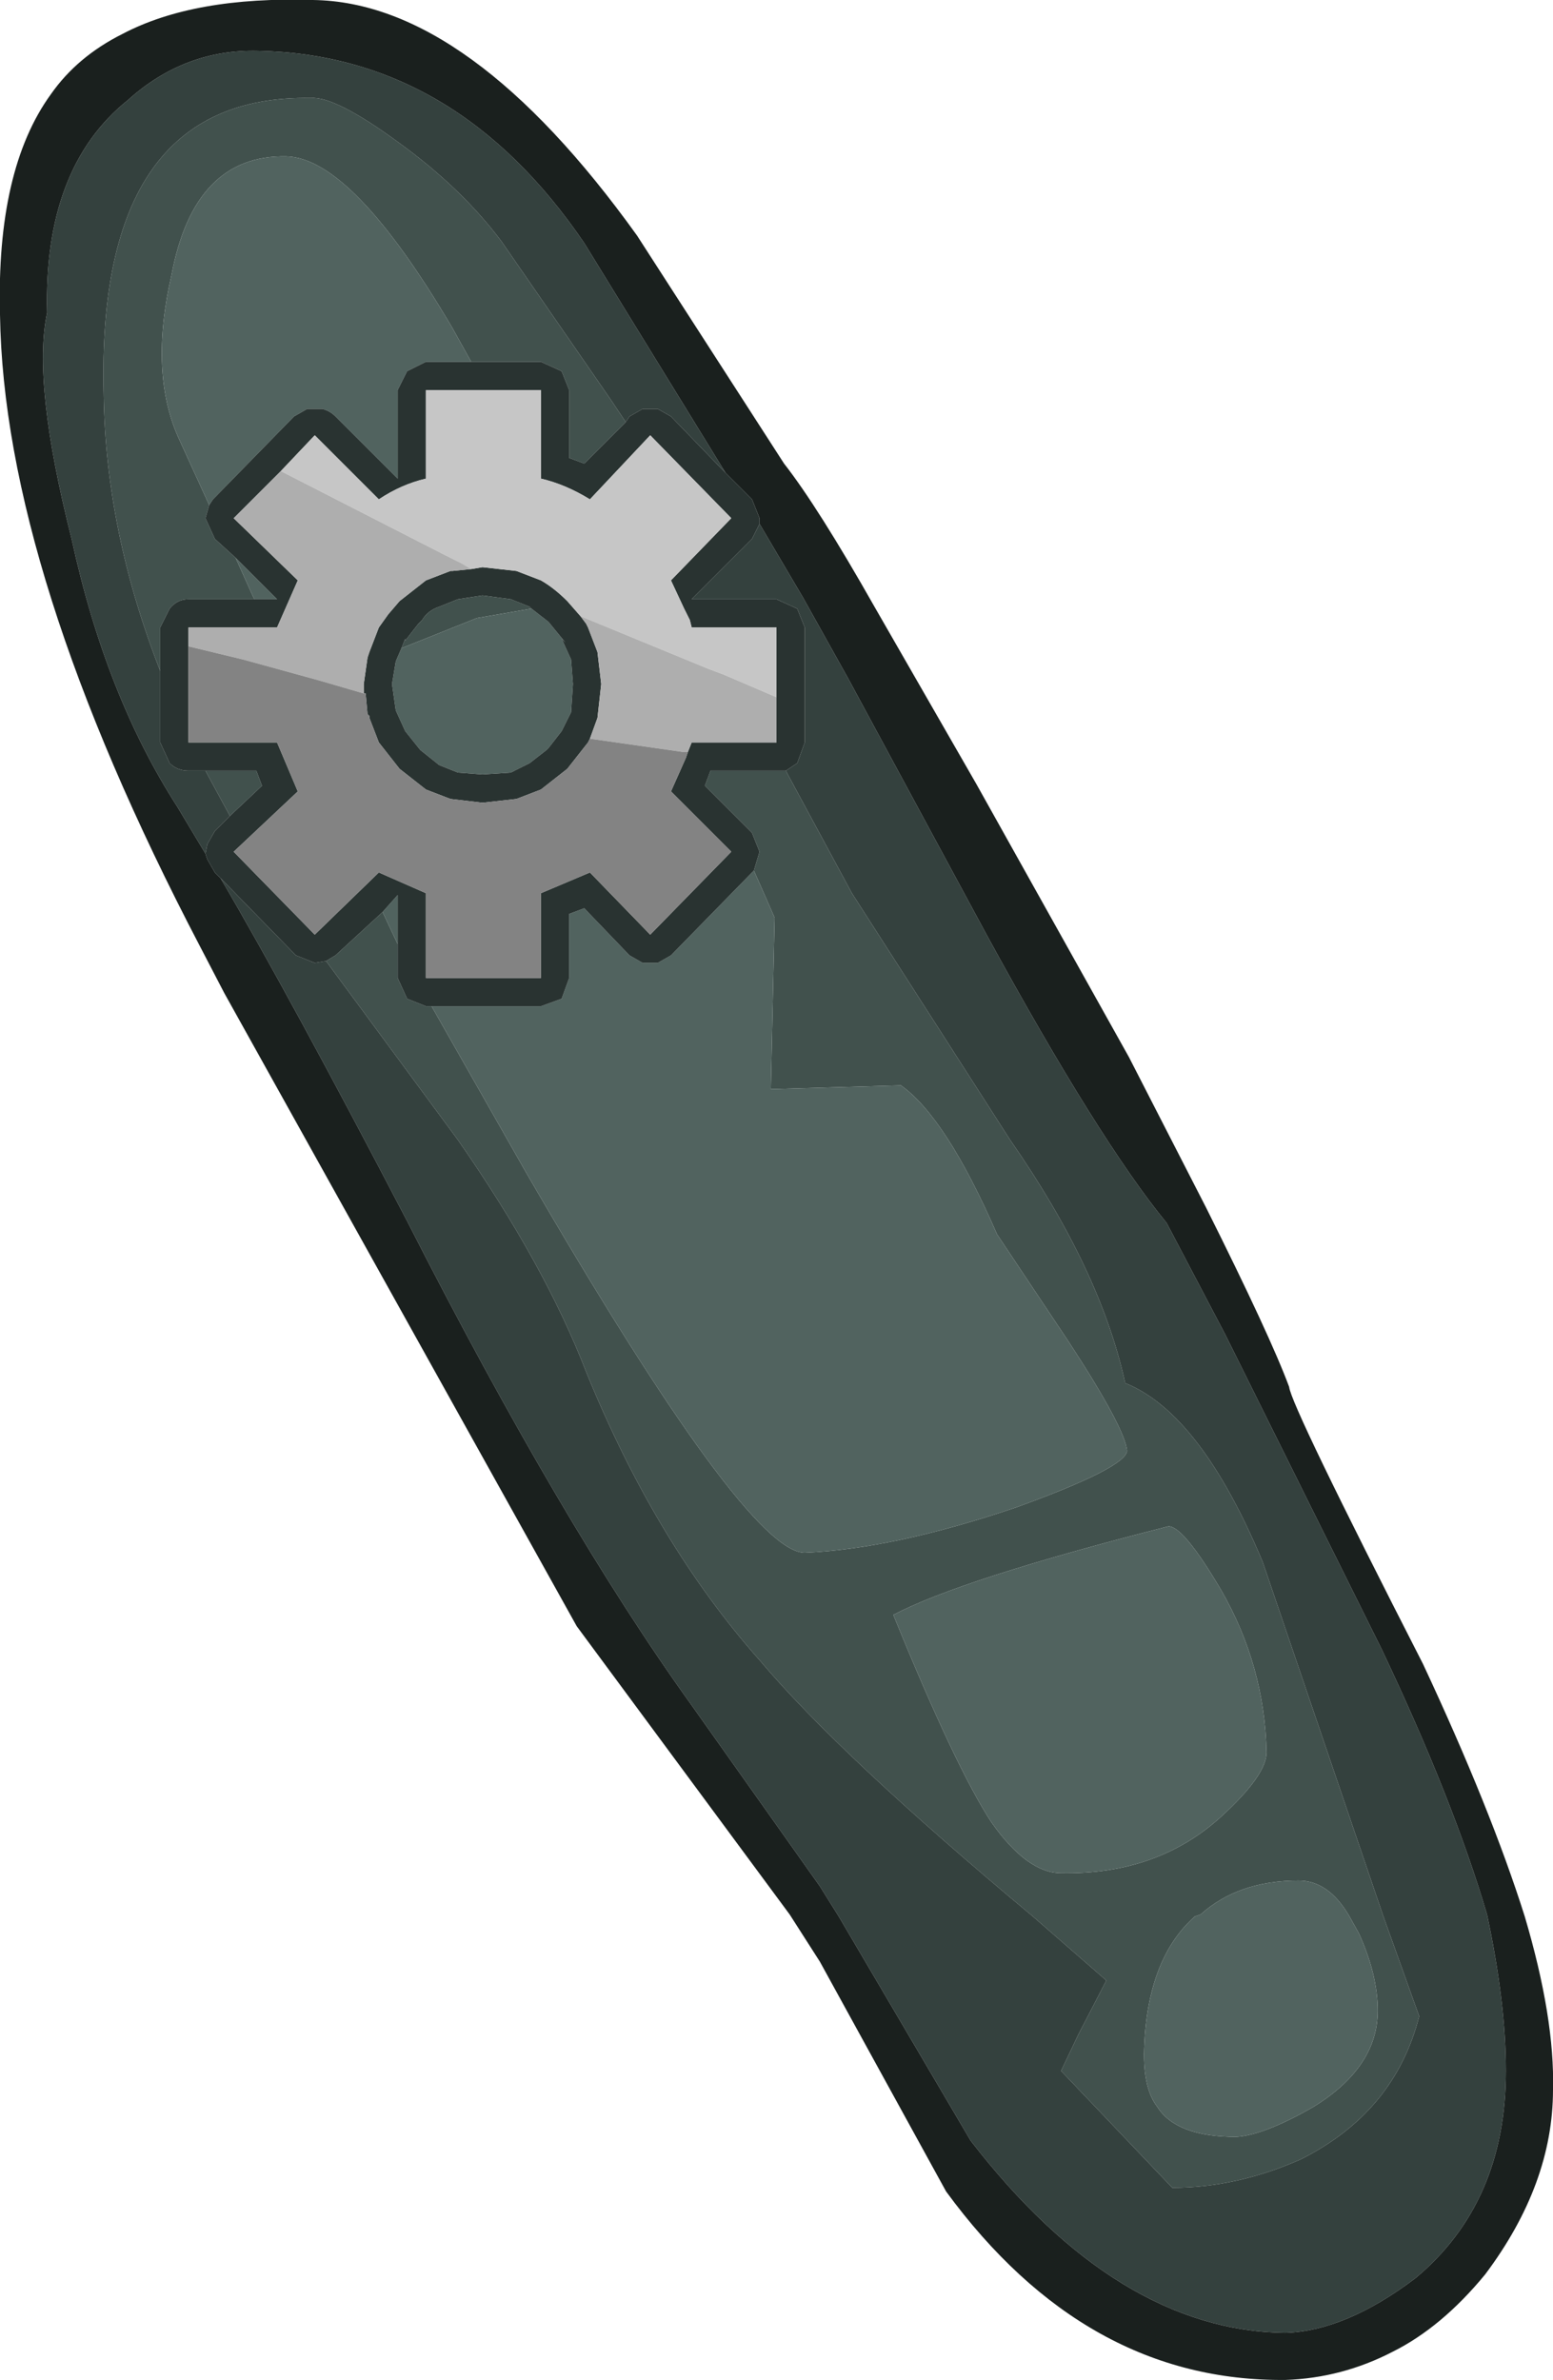 <?xml version="1.0" encoding="UTF-8" standalone="no"?>
<svg xmlns:ffdec="https://www.free-decompiler.com/flash" xmlns:xlink="http://www.w3.org/1999/xlink" ffdec:objectType="shape" height="63.15px" width="41.2px" xmlns="http://www.w3.org/2000/svg">
  <g transform="matrix(1.0, 0.0, 0.0, 1.0, 10.9, 10.5)">
    <path d="M-4.8 11.15 L-5.45 9.95 -4.1 9.95 -3.95 10.35 -4.8 11.15 M-6.65 7.3 Q-8.1 3.6 -8.15 -0.05 -8.35 -8.0 -2.65 -7.9 -2.0 -7.95 -0.3 -6.7 1.35 -5.5 2.4 -4.1 L5.3 0.1 5.7 0.7 4.6 1.8 4.2 1.65 4.2 -0.15 4.0 -0.65 3.45 -0.9 1.6 -0.9 1.1 -1.8 Q-1.55 -6.3 -3.3 -6.35 -5.75 -6.4 -6.35 -3.2 -6.95 -0.6 -6.15 1.15 L-5.35 2.9 -5.45 3.25 -5.2 3.8 -4.65 4.3 -4.2 5.3 -4.15 5.4 -5.9 5.4 Q-6.2 5.4 -6.4 5.65 L-6.65 6.15 -6.65 7.3 M-0.25 6.7 L-0.15 6.45 -0.15 6.5 0.2 6.05 0.3 5.95 Q0.45 5.7 0.75 5.6 L1.25 5.4 1.9 5.3 2.65 5.4 3.15 5.6 3.2 5.65 1.75 5.9 -0.25 6.7 M9.95 9.95 L10.0 10.05 11.7 13.2 15.9 19.75 Q18.3 23.2 18.95 26.2 20.95 27.0 22.6 30.95 L25.8 40.35 26.75 43.0 Q26.1 45.55 23.6 46.8 21.9 47.55 20.2 47.55 L17.25 44.45 17.7 43.5 18.45 42.05 16.5 40.35 Q11.4 36.1 9.25 33.55 6.5 30.45 4.65 25.9 3.55 23.05 1.25 19.75 L-2.25 15.0 -2.0 14.85 -0.75 13.7 -0.35 14.55 -0.35 15.45 -0.1 16.0 0.4 16.2 0.55 16.2 3.05 20.6 Q8.9 30.7 10.45 30.7 12.8 30.6 16.05 29.5 18.95 28.45 19.0 28.0 18.95 27.4 17.45 25.1 L15.55 22.25 Q14.2 19.15 13.0 18.3 L9.55 18.4 9.65 13.85 9.1 12.6 9.25 12.1 9.05 11.6 7.8 10.35 7.95 9.95 9.7 9.95 9.95 9.95 M17.25 39.2 Q19.8 39.25 21.5 37.7 22.7 36.6 22.7 36.0 22.65 33.7 21.5 31.7 20.5 30.0 20.1 30.0 14.6 31.4 12.8 32.35 14.45 36.4 15.4 37.85 16.35 39.2 17.25 39.2 M19.45 44.0 Q19.45 44.95 19.8 45.4 20.3 46.2 21.9 46.2 22.65 46.15 23.95 45.4 25.65 44.35 25.65 42.85 25.65 41.9 25.15 40.8 L24.9 40.35 Q24.35 39.4 23.55 39.4 21.95 39.4 20.95 40.3 L20.8 40.35 Q19.5 41.5 19.45 44.0" fill="#41514d" fill-rule="evenodd" stroke="none"/>
    <path d="M-5.35 2.9 L-6.15 1.15 Q-6.95 -0.6 -6.35 -3.2 -5.75 -6.4 -3.3 -6.35 -1.55 -6.3 1.1 -1.8 L1.6 -0.9 0.4 -0.9 -0.1 -0.65 -0.35 -0.15 -0.35 2.2 -2.0 0.55 Q-2.15 0.4 -2.35 0.35 L-2.75 0.35 -3.1 0.55 -5.25 2.75 -5.35 2.9 M-4.65 4.3 L-3.55 5.4 -4.15 5.4 -4.2 5.3 -4.65 4.3 M3.2 5.65 L3.65 6.0 4.1 6.55 4.0 6.45 4.25 7.0 4.3 7.65 4.25 8.4 4.0 8.9 3.65 9.35 3.6 9.4 3.15 9.75 2.65 10.0 1.9 10.05 1.25 10.0 0.75 9.8 0.25 9.4 -0.15 8.9 -0.4 8.35 -0.5 7.65 -0.4 7.05 -0.25 6.7 1.75 5.9 3.2 5.65 M9.1 12.6 L9.65 13.85 9.55 18.4 13.0 18.3 Q14.2 19.15 15.55 22.25 L17.45 25.1 Q18.95 27.4 19.0 28.0 18.95 28.45 16.05 29.5 12.8 30.6 10.45 30.7 8.9 30.7 3.05 20.6 L0.55 16.2 3.45 16.2 4.0 16.0 4.2 15.45 4.2 13.75 4.6 13.6 5.8 14.85 6.15 15.05 6.55 15.05 6.9 14.85 9.05 12.65 9.1 12.6 M-0.35 14.55 L-0.75 13.7 -0.35 13.25 -0.35 14.55 M17.25 39.2 Q16.35 39.2 15.4 37.85 14.45 36.4 12.8 32.35 14.6 31.4 20.1 30.0 20.5 30.0 21.5 31.7 22.65 33.7 22.7 36.0 22.7 36.6 21.5 37.7 19.8 39.25 17.25 39.2 M19.45 44.0 Q19.5 41.5 20.8 40.35 L20.95 40.3 Q21.95 39.4 23.55 39.4 24.35 39.4 24.9 40.35 L25.15 40.8 Q25.65 41.9 25.65 42.85 25.65 44.35 23.95 45.4 22.65 46.15 21.9 46.2 20.3 46.2 19.8 45.4 19.45 44.95 19.45 44.0" fill="#51635f" fill-rule="evenodd" stroke="none"/>
    <path d="M-5.45 12.15 L-6.2 10.9 Q-8.1 7.95 -9.0 3.8 -10.05 -0.35 -9.65 -2.2 -9.75 -6.05 -7.5 -7.85 -6.0 -9.2 -4.05 -9.15 1.2 -9.05 4.6 -4.05 L8.35 2.05 6.9 0.55 6.55 0.35 6.15 0.35 5.8 0.55 5.7 0.7 5.3 0.1 2.4 -4.1 Q1.35 -5.5 -0.3 -6.7 -2.0 -7.95 -2.65 -7.9 -8.35 -8.0 -8.15 -0.05 -8.1 3.6 -6.65 7.3 L-6.65 9.2 -6.4 9.75 Q-6.2 9.95 -5.9 9.95 L-5.45 9.95 -4.8 11.15 -5.2 11.55 -5.4 11.9 -5.45 12.15 M9.25 3.4 L10.4 5.35 11.6 7.5 15.3 14.35 Q18.25 19.75 20.05 21.95 L21.6 24.9 25.75 33.25 Q27.65 37.25 28.55 40.3 29.05 42.65 29.05 44.45 29.05 47.95 26.65 49.95 24.8 51.35 23.2 51.4 18.75 51.35 14.85 46.3 L11.35 40.35 10.85 39.55 7.45 34.75 Q4.0 29.95 -0.1 21.9 -3.2 15.95 -5.05 12.8 L-3.05 14.85 -2.55 15.05 -2.25 15.0 1.25 19.75 Q3.55 23.05 4.65 25.9 6.5 30.45 9.25 33.55 11.4 36.1 16.5 40.35 L18.45 42.05 17.7 43.5 17.25 44.45 20.2 47.55 Q21.9 47.55 23.6 46.8 26.1 45.55 26.75 43.0 L25.8 40.35 22.6 30.95 Q20.95 27.0 18.95 26.2 18.3 23.2 15.9 19.75 L11.7 13.2 10.0 10.05 9.95 9.95 10.25 9.75 10.45 9.2 10.45 6.15 10.25 5.65 9.7 5.4 7.45 5.4 9.05 3.8 9.25 3.4" fill="#34413e" fill-rule="evenodd" stroke="none"/>
    <path d="M8.35 2.05 L4.6 -4.05 Q1.2 -9.05 -4.05 -9.15 -6.0 -9.2 -7.5 -7.85 -9.75 -6.05 -9.65 -2.2 -10.05 -0.35 -9.0 3.8 -8.1 7.95 -6.2 10.9 L-5.45 12.15 -5.4 12.3 -5.2 12.65 -5.05 12.8 Q-3.2 15.95 -0.1 21.9 4.0 29.95 7.45 34.75 L10.85 39.55 11.35 40.35 14.85 46.3 Q18.75 51.35 23.2 51.4 24.8 51.35 26.65 49.95 29.05 47.95 29.05 44.45 29.05 42.65 28.55 40.3 27.65 37.25 25.75 33.25 L21.6 24.9 20.05 21.95 Q18.25 19.75 15.3 14.35 L11.6 7.5 10.4 5.35 9.25 3.4 9.25 3.25 9.05 2.75 8.35 2.05 M-9.55 -8.0 Q-8.85 -9.0 -7.65 -9.6 -5.75 -10.6 -2.6 -10.5 1.55 -10.45 6.0 -4.25 L9.9 1.8 Q10.8 2.95 12.3 5.6 L15.0 10.3 19.05 17.55 21.1 21.55 Q22.8 24.95 23.3 26.3 23.35 26.8 26.85 33.65 28.65 37.5 29.55 40.35 30.35 43.05 30.3 44.95 30.3 47.45 28.5 49.85 27.35 51.25 26.05 51.9 24.7 52.6 23.2 52.65 17.9 52.7 14.2 47.65 L10.85 41.55 10.05 40.3 4.4 32.65 -4.95 15.85 -5.6 14.6 Q-10.8 4.65 -10.9 -2.15 -11.0 -6.0 -9.55 -8.0" fill="#1a201e" fill-rule="evenodd" stroke="none"/>
    <path d="M-5.45 12.15 L-5.4 11.9 -5.2 11.55 -4.8 11.15 -3.95 10.35 -4.1 9.95 -5.45 9.95 -5.9 9.95 Q-6.2 9.95 -6.4 9.75 L-6.65 9.2 -6.65 7.3 -6.65 6.15 -6.4 5.65 Q-6.2 5.4 -5.9 5.4 L-4.15 5.4 -3.55 5.4 -4.65 4.3 -5.2 3.8 -5.45 3.25 -5.35 2.9 -5.25 2.75 -3.1 0.55 -2.75 0.35 -2.35 0.35 Q-2.15 0.4 -2.0 0.55 L-0.35 2.2 -0.35 -0.15 -0.1 -0.65 0.4 -0.9 1.6 -0.9 3.45 -0.9 4.0 -0.65 4.2 -0.15 4.2 1.65 4.6 1.8 5.7 0.7 5.8 0.55 6.15 0.35 6.55 0.35 6.9 0.55 8.35 2.05 9.05 2.75 9.25 3.25 9.25 3.4 9.05 3.8 7.45 5.4 9.7 5.4 10.25 5.65 10.45 6.15 10.45 9.2 10.25 9.75 9.95 9.95 9.7 9.95 7.95 9.95 7.8 10.35 9.05 11.6 9.25 12.1 9.1 12.6 9.05 12.65 6.9 14.85 6.55 15.05 6.15 15.05 5.8 14.85 4.6 13.6 4.2 13.75 4.2 15.45 4.0 16.0 3.45 16.2 0.55 16.2 0.4 16.2 -0.1 16.0 -0.35 15.45 -0.35 14.55 -0.35 13.25 -0.75 13.7 -2.0 14.85 -2.25 15.0 -2.55 15.05 -3.05 14.85 -5.05 12.8 -5.2 12.65 -5.4 12.3 -5.45 12.15 M9.7 8.0 L9.7 6.15 7.45 6.15 7.4 5.95 7.25 5.65 6.9 4.9 8.5 3.25 6.35 1.05 4.75 2.75 Q4.1 2.35 3.45 2.2 L3.45 -0.15 0.4 -0.15 0.4 2.2 Q-0.25 2.35 -0.85 2.75 L-2.55 1.05 -3.45 2.0 -4.7 3.25 -3.0 4.9 -3.55 6.15 -5.9 6.15 -5.9 6.65 -5.9 9.2 -3.55 9.2 -3.0 10.5 -4.7 12.1 -2.55 14.3 -0.85 12.65 0.4 13.2 0.4 15.45 3.45 15.45 3.45 13.2 4.75 12.65 6.35 14.3 8.5 12.1 6.9 10.5 7.3 9.6 7.35 9.45 7.45 9.2 9.7 9.2 9.7 8.0 M1.6 4.6 L1.9 4.55 2.8 4.65 3.45 4.9 Q3.8 5.1 4.15 5.45 L4.5 5.85 4.65 6.05 4.7 6.15 4.95 6.8 5.05 7.65 4.95 8.55 4.75 9.1 4.7 9.2 4.15 9.9 3.45 10.45 2.8 10.7 1.9 10.8 1.05 10.7 0.4 10.45 -0.3 9.9 -0.85 9.2 -1.1 8.55 -1.1 8.5 -1.15 8.45 -1.2 7.9 -1.25 7.9 -1.25 7.65 -1.15 6.95 -1.1 6.8 -0.85 6.15 -0.6 5.8 -0.3 5.45 0.4 4.9 1.05 4.65 1.1 4.65 1.6 4.6 M3.2 5.65 L3.15 5.6 2.65 5.4 1.9 5.3 1.25 5.4 0.75 5.6 Q0.45 5.7 0.3 5.95 L0.2 6.05 -0.15 6.5 -0.15 6.45 -0.25 6.7 -0.4 7.05 -0.5 7.65 -0.4 8.35 -0.15 8.9 0.25 9.4 0.75 9.8 1.25 10.0 1.9 10.05 2.65 10.0 3.15 9.75 3.6 9.4 3.65 9.35 4.0 8.9 4.25 8.4 4.3 7.65 4.25 7.0 4.0 6.45 4.1 6.55 3.65 6.0 3.2 5.65" fill="#293331" fill-rule="evenodd" stroke="none"/>
    <path d="M-3.45 2.0 L-2.55 1.05 -0.85 2.75 Q-0.25 2.35 0.4 2.2 L0.4 -0.15 3.45 -0.15 3.45 2.2 Q4.1 2.35 4.75 2.75 L6.35 1.05 8.5 3.25 6.9 4.9 7.25 5.65 7.4 5.95 7.45 6.15 9.7 6.15 9.7 8.0 8.3 7.4 7.9 7.25 4.5 5.85 4.15 5.45 Q3.8 5.1 3.45 4.9 L2.8 4.65 1.9 4.55 1.6 4.6 1.35 4.45 0.85 4.2 -3.45 2.0" fill="#c6c6c6" fill-rule="evenodd" stroke="none"/>
    <path d="M9.7 8.0 L9.7 9.2 7.45 9.2 7.35 9.45 7.2 9.45 4.75 9.1 4.95 8.55 5.05 7.65 4.95 6.8 4.7 6.15 4.65 6.05 4.5 5.85 7.9 7.25 8.3 7.4 9.7 8.0 M-5.9 6.65 L-5.9 6.15 -3.55 6.15 -3.0 4.9 -4.7 3.25 -3.45 2.0 0.85 4.2 1.35 4.45 1.6 4.6 1.1 4.65 1.05 4.65 0.4 4.9 -0.3 5.45 -0.6 5.8 -0.85 6.15 -1.1 6.8 -1.15 6.95 -1.25 7.65 -1.25 7.9 -2.45 7.55 -4.45 7.0 -5.9 6.65" fill="#aeaeae" fill-rule="evenodd" stroke="none"/>
    <path d="M7.35 9.45 L7.3 9.6 6.9 10.5 8.5 12.1 6.35 14.3 4.75 12.65 3.45 13.2 3.45 15.45 0.4 15.45 0.4 13.2 -0.85 12.65 -2.55 14.3 -4.7 12.1 -3.0 10.5 -3.55 9.2 -5.9 9.2 -5.9 6.65 -4.45 7.0 -2.45 7.55 -1.25 7.9 -1.2 7.9 -1.15 8.45 -1.1 8.5 -1.1 8.55 -0.85 9.2 -0.3 9.9 0.4 10.45 1.05 10.7 1.9 10.8 2.8 10.7 3.45 10.45 4.15 9.9 4.7 9.2 4.75 9.1 7.2 9.45 7.35 9.45" fill="#838383" fill-rule="evenodd" stroke="none"/>
  </g>
</svg>
